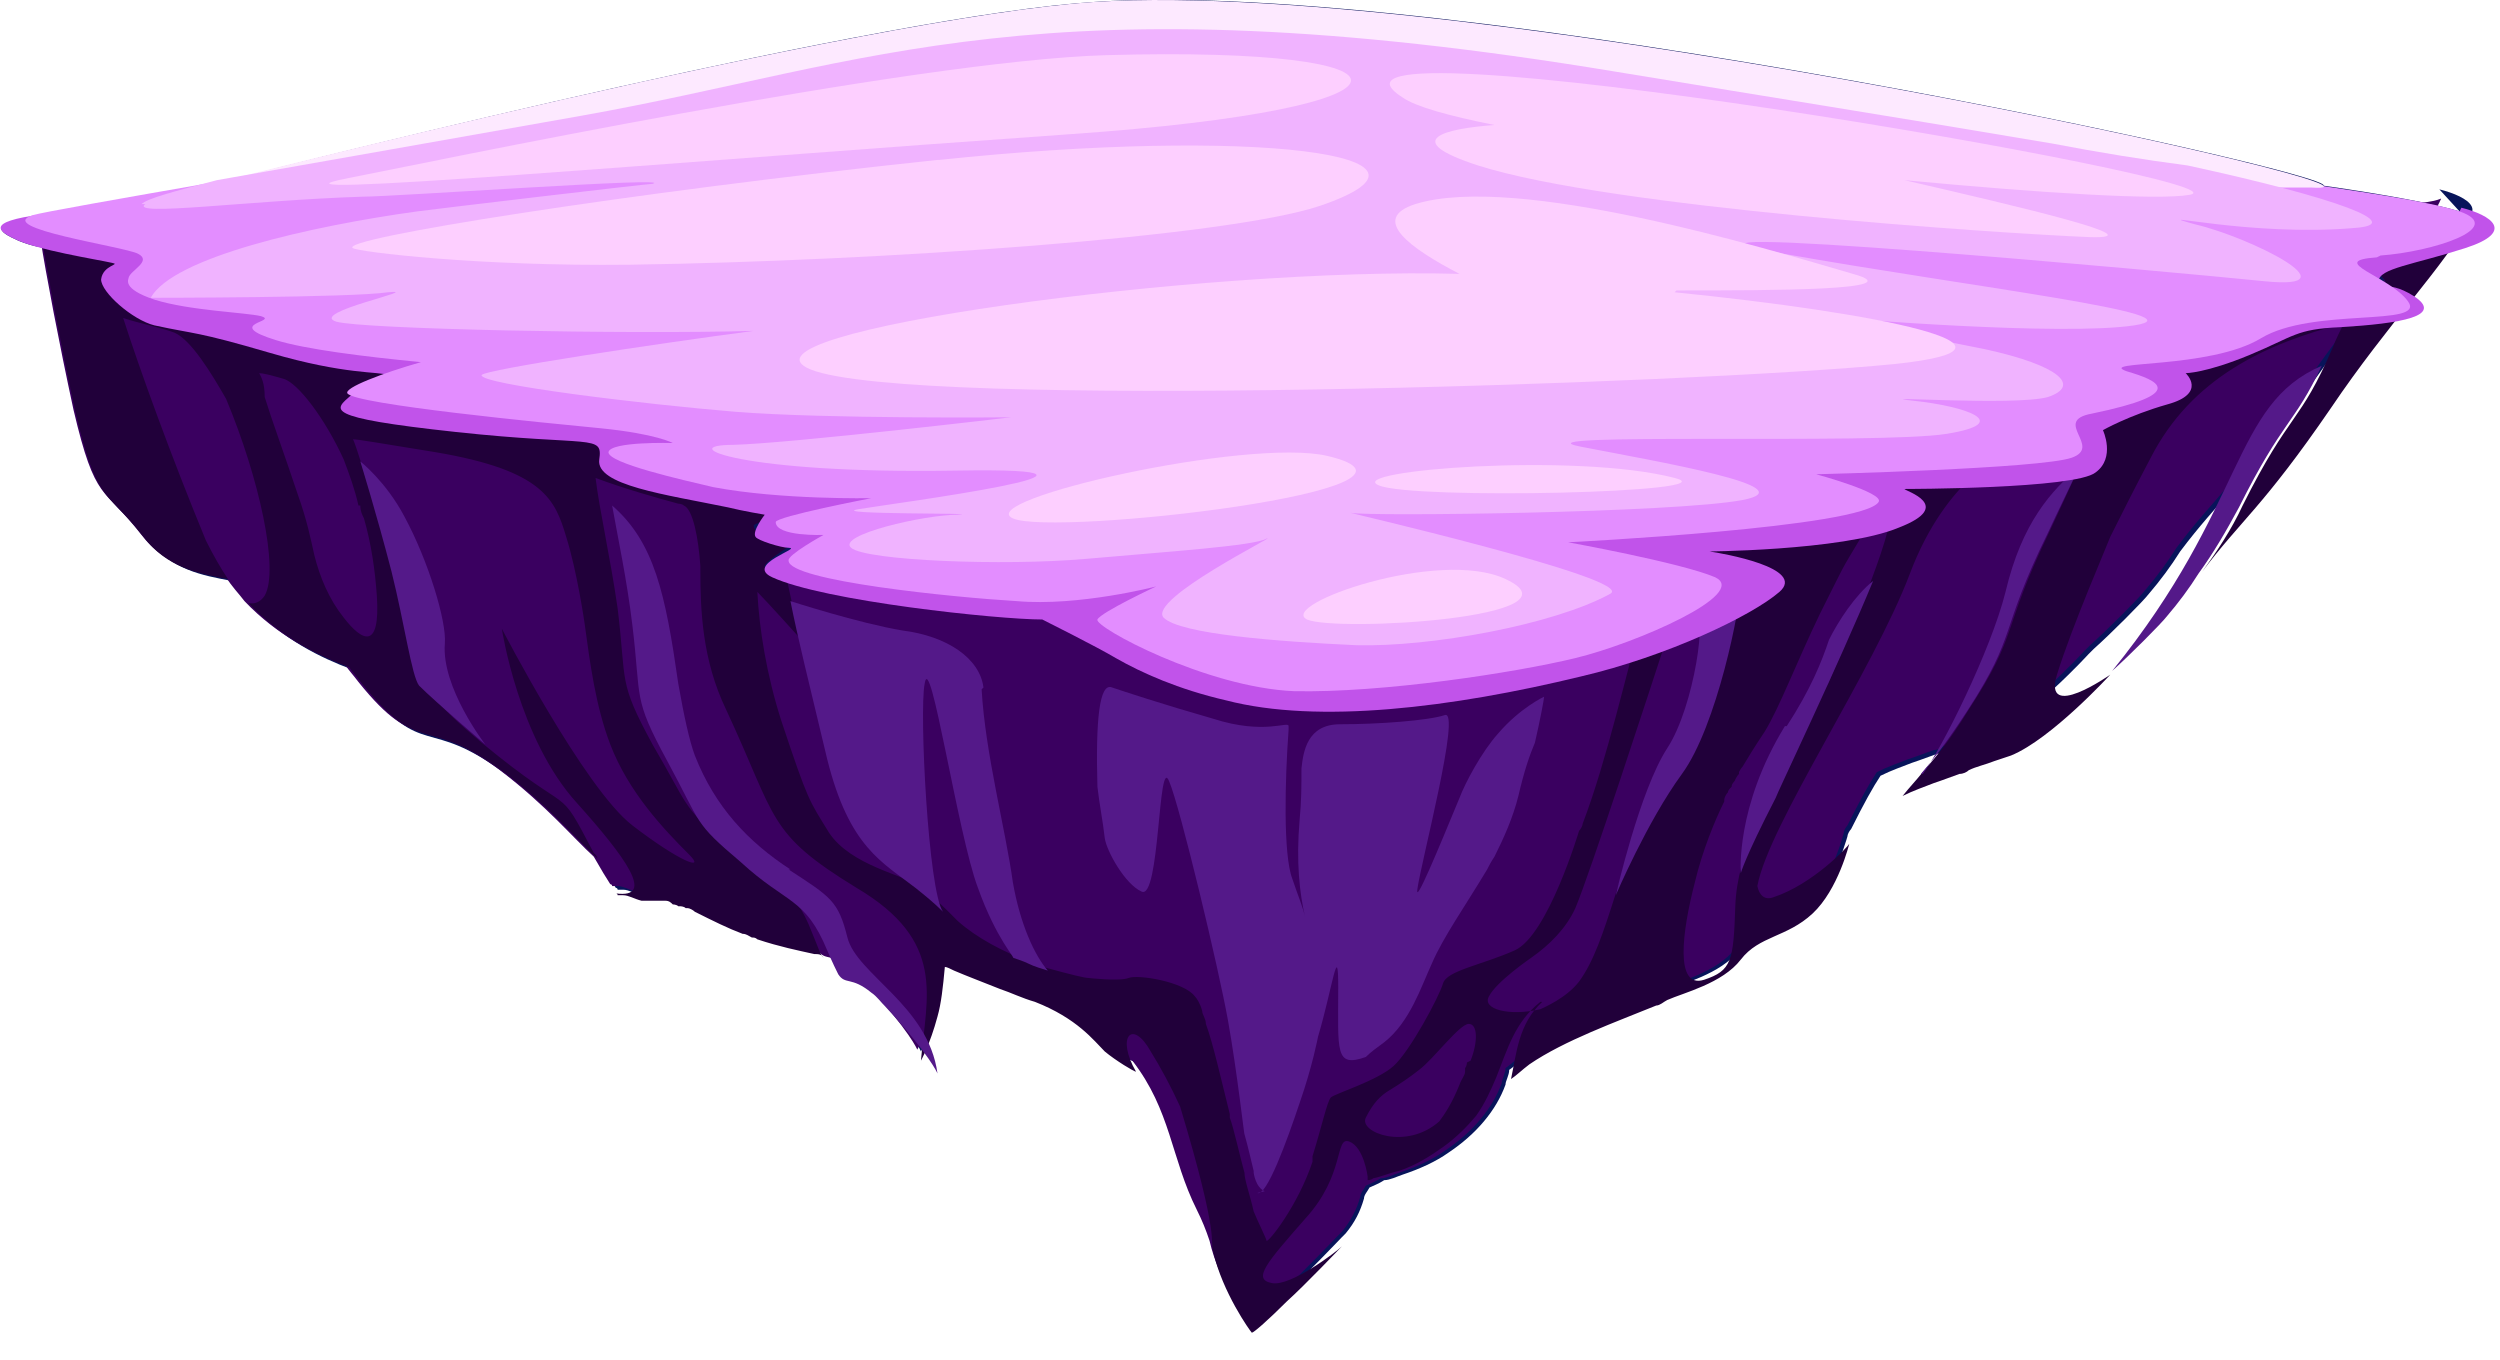 <svg id="Layer_1" xmlns="http://www.w3.org/2000/svg" version="1.1" viewBox="0 0 136 74">
  <defs>
    <style>
      .st0 {
        fill: #e38dff;
      }

      .st1 {
        fill: #fdcfff;
      }

      .st2 {
        fill: #fde9ff;
      }

      .st3 {
        fill: #08145a;
      }

      .st4 {
        fill: #3a0060;
      }

      .st5 {
        fill: #541989;
      }

      .st6 {
        fill: #c153ea;
      }

      .st7 {
        fill: #21003a;
      }

      .st8 {
        fill: #f0b3ff;
      }
    </style>
  </defs>
  <path class="st3" d="M133.8,11.5s0,0,0,0c-1.3-.4-3.9-.9-7.4-1.4.7-.7-47.3-11.3-66.8-10C48.3.8,17.9,8.4,12.1,9.9c-4.8.8-8.5,1.5-9.8,1.8-2.7.4-2.6.8-1.5,1.3.4.2,1,.4,1.7.5.3,1.9,1,5.5,1.8,9.1.6,2.6,1,3.6,1.5,4.3.5.7,1.1,1.1,2.2,2.4,1.3,1.7,3,2,4.6,2.3.3.5.7.9,1,1.3,1.8,1.9,3.9,2.9,5.5,3.5.2.3.4.5.7.9,3.3,4.1,3.4,1.6,7.7,4.8,2.5,1.9,4,3.7,5.1,4.7.4.7.7,1.2.9,1.5,0,0,0,0,0,0,0,0,0,0,0,0,0,0,0,0,0,0,0,0,0,0,0,0,0,0,0,0,0,0,0,0,0,0,0,0,0,0,.1,0,.1.1,0,0,0,0,.1,0,0,0,0,0,.1,0,0,0,.1,0,.1,0,0,0,0,0,0,0,0,0,0,0,0,0,0,0,0,0,0,0s0,0,0,0c0,0,0,0,0,0,.3,0,.6.2,1,.3,0,0,.1,0,.2,0,.1,0,.2,0,.2,0,.1,0,.2,0,.3,0,0,0,.2,0,.2,0,0,0,0,0,0,0,0,0,.1,0,.2,0,0,0,0,0,0,0,0,0,.2,0,.2.1.2,0,.3.1.4.2,0,0,0,0,0,0,0,0,.2,0,.3.1,0,0,0,0,.1,0,0,0,.2,0,.3.1,0,0,0,0,.1,0,.1,0,.3.1.4.2,1,.6,1.9,1,2.7,1.3,0,0,.2,0,.2,0,0,0,0,0,.1,0,.1,0,.2,0,.3.1,0,0,0,0,0,0,.3,0,.5.2.8.2,0,0,0,0,0,0,.1,0,.2,0,.4.1.2,0,.4,0,.6.1.3,0,.5.1.8.2.2,0,.3,0,.5.1.2,0,.4,0,.5.2.1.2.2.2.3.3.2.1.4,0,.8.3.2,0,.4.2.7.5.3.2.5.5.8.8,2.4,2.6,2.8,3.6,2.8,3.6,0,0,0,0,0,0,0,0,0,0,0,0,0,0,.5-.9.9-2.4.2-.7.3-1.6.4-2.7.1,0,.3.1.5.2.7.4,1.5.7,2.5,1,.6.2,1.2.5,1.9.7,2.3.9,3.2,2.1,3.8,2.7.6.5,1.6,1.1,1.7,1.1,2.1,2.7,2.1,5.3,3.5,8.1.3.6.5,1.1.7,1.7.5,2.2,2,4.3,2.1,4.4.1,0,.9-.7,1.9-1.7,1-.9,3-3,3-3,0,0,.1-.1.2-.2.5-.6.8-1.2,1-1.9,0-.2.2-.4.3-.6.2-.1.5-.2.8-.4.3,0,.7-.2,1-.3.9-.3,1.8-.7,2.5-1.2,1.5-1,2.6-2.3,3.1-3.7,0-.2.2-.5.2-.8.3-.2.6-.5,1-.8,1.9-1.3,4.7-2.3,6.9-3.2.2,0,.4-.2.6-.3.9-.4,3-.9,4-2.2,1-1.3,2.5-1.2,3.9-2.5.4-.4.8-.9,1.1-1.4.6-1.2.9-2.3.9-2.3,0,0,0,0,0,0,0-.1.1-.3.2-.4.7-1.4,1.2-2.3,1.6-2.9.6-.3,1.2-.5,1.7-.7,0,0,.6-.2,1.4-.5.2,0,.4-.1.5-.2.5-.2.9-.3,1.4-.5.3-.1.6-.2.9-.3,2.2-.9,5.4-4.4,5.4-4.4,0,0,.2-.2.3-.3.9-.8,2.7-2.6,3-3,.6-.7,1.2-1.5,1.7-2.3,2.1-2.8,3.3-3.5,7-8.9,1.2-1.7,2.4-3.3,3.6-4.7,1.3-.3,1.8-.7,1-1.2.7-.9,1.3-1.7,1.9-2.5.3,0,.5-.1.8-.2,2.8-.9,1.4-1.8-.2-2.2Z"/>
  <g class="foreground" >
    <path class="st4" d="M128.1,13.7c.5.4,1.2,1,1.6,1.5,1,1.5-5.2.4-8,2.2-2.8,1.8-9,1.4-7.3,1.9,1.7.6,3.4,1.3-1.9,2.4-2.2.5.5,1.9-1.2,2.5-1.7.6-13.9,1-13.9,1,0,0,3.6,1,3.3,1.5-.8,1.4-16.9,2.5-16.9,2.5,0,0,6,1,7.9,1.9,1.9.8-4.3,3.7-7.7,4.5-3.3.8-10.5,2.1-15.3,2-4.7,0-10.7-3.4-10.5-3.8.2-.4,3.2-1.8,3.2-1.8,0,0-4.2,1.1-7.6.9-3.3-.2-12.3-1.1-12.3-2.1,0-.3,2-1.5,2-1.5,0,0-2.5.2-2.6-.7,0-.3,5.2-1.4,5.2-1.4,0,0-4.8.2-8.5-.5-1.7-.3-4.7-1.3-4.7-1.9,0-.6,2.5-.5,2.5-.5,0,0-.9-.5-3.9-.8-3-.3-12.1-1.3-12.5-1.9-.2-.3.8-1.1,2.9-1.7-3.1-.3-6.3-.7-7.9-1.1-2.9-.8.2-1-.8-1.3-1-.3-7.2-1.7-7.1-2.1.1-.4,1.3-1,.5-1.4-.4-.2-2.8-.6-4.4-1,.3,1.9,1,5.6,1.8,9.3,1.2,5.1,1.6,4.1,3.7,6.8,1.3,1.7,3,2,4.6,2.3.3.5.7.9,1,1.3,1.8,1.9,3.9,2.9,5.5,3.5.2.3.4.5.7.9,3.3,4.1,3.4,1.6,7.7,4.8,2.5,1.9,4,3.7,5.1,4.7.4.7.7,1.2.9,1.5,0,0,0,0,0,0,0,0,0,0,0,0,0,0,0,0,0,0,0,0,0,0,0,0,0,0,0,0,0,0,0,0,0,0,0,0,0,0,.1,0,.1.1,0,0,0,0,.1,0,0,0,0,0,.1,0,0,0,.1,0,.1,0,0,0,0,0,0,0,0,0,0,0,0,0,0,0,0,0,0,0,0,0,0,0,0,0,0,0,0,0,0,0,.3,0,.6.2,1,.3,0,0,.1,0,.2,0,.1,0,.2,0,.2,0,.1,0,.2,0,.3,0,0,0,.2,0,.2,0,0,0,0,0,0,0,0,0,.1,0,.2,0,0,0,0,0,0,0,0,0,.2,0,.2.1.2,0,.3.1.4.2,0,0,0,0,0,0,0,0,.2,0,.3.1,0,0,0,0,.1,0,0,0,.2,0,.3.1,0,0,0,0,.1,0,.1,0,.3.1.4.2,1,.6,1.9,1,2.7,1.3.7.3,1.3.4,1.9.6.2,0,.4,0,.6.1.3,0,.5.1.8.2.2,0,.3,0,.5.1.2,0,.4,0,.5.2.4.6.7.1,1.8,1,.3.2.5.5.8.8,2.4,2.6,2.8,3.6,2.8,3.6,0,0,.5-.9.9-2.4.2-.7.3-1.6.4-2.7.1,0,.3.1.5.2.7.4,1.5.7,2.5,1,.6.2,1.2.5,1.9.7,2.3.9,3.2,2.1,3.8,2.7.6.5,1.6,1.1,1.7,1.1,2.1,2.7,2.1,5.3,3.5,8.1.3.6.5,1.1.7,1.7.5,2.2,2,4.3,2.1,4.4.1,0,.9-.7,1.9-1.7,1-.9,3-3,3-3,0,0,.1-.1.2-.2.5-.6.8-1.2,1-1.9,0-.2.2-.4.3-.6.2-.1.5-.2.8-.4.3,0,.7-.2,1-.3.9-.3,1.8-.7,2.5-1.2,1.5-1,2.6-2.3,3.1-3.7,0-.2.2-.5.2-.8.3-.2.6-.5,1-.8,1.9-1.3,4.7-2.3,6.9-3.2.2,0,.4-.2.6-.3.9-.4,3-.9,4-2.2,1-1.3,2.5-1.2,3.9-2.5,1.4-1.3,2-3.8,2-3.8,0-.1.1-.3.2-.4.7-1.4,1.2-2.3,1.6-2.9.6-.3,1.2-.5,1.7-.7,0,0,.6-.2,1.4-.5.2,0,.4-.1.5-.2.5-.2.9-.3,1.4-.5.3-.1.6-.2.9-.3,2.2-.9,5.4-4.4,5.4-4.4,0,0,.2-.2.3-.3.9-.8,2.7-2.6,3-3,.6-.7,1.2-1.5,1.7-2.3,2.1-2.8,3.3-3.5,7-8.9,2.9-4.3,6.4-7.8,7.4-10.1-.9.4-4.2.4-5.4.5-.2,0-1.5.2-.6,1h0Z"/>
    <path class="st7" d="M111.3,24.2c-1.7.6-13.9,1-13.9,1,0,0,3.6,1,3.3,1.5-.8,1.4-16.9,2.5-16.9,2.5,0,0,5.7,1,7.7,1.8-.1-.5-.4-1-.8-1.4.9.3,3.6.8,4.1,1.6.2.4-.6,1.7-.9,3.2-1.7,5.6-4.5,9.4-6,14.2-.7,2.2-1.2,3.7-2,4.8-.7.9-1.9,1.4-2.1,1.5-1.7.4-3.2,0-2.8-.7.4-.8,2.3-2.1,2.3-2.1,1-.7,1.9-1.6,2.4-2.7.8-1.9,3.9-11.4,5.3-15.7h0s.1-.5.3-1.2c-.5.4-1.2.8-2,1.2-.8,2.8-1.9,7.7-3.2,11.1,0,.1-.1.3-.2.4,0,0-1.7,5.7-3.5,6.5-1.8.8-3.7,1.1-3.9,1.8-.2.7-1.8,3.7-2.7,4.5-.9.8-3.2,1.5-3.4,1.7-.2.2-.5,1.6-1,3.2,0,0,0,.1,0,.2,0,0,0,0,0,0,0,0,0,0,0,.1,0,0,0,0,0,0-.8,2.4-2.4,4.4-2.5,4.3,0-.1-.5-1.1-.7-1.6-.2-.9-.5-1.7-.5-2.1-.2-.7-.6-2.5-.8-3,0,0,0-.1,0-.2-.5-2-.9-3.8-1.3-4.9,0-.3-.2-.5-.2-.7-.1-.4-.3-.7-.4-.8-.6-.8-3.1-1.2-3.6-1-.5.2-2.2,0-2.2,0-.2,0-1-.2-2.1-.5-.4-.1-.7-.2-1.1-.4-1.4-.5-2.9-1.3-3.9-2.2-.2-.2-.4-.4-.6-.6-.5-.5-1-.9-1.5-1.3-.8-.6-3.7-1.1-4.9-2.9-1.1-1.8-1.1-1.6-2.6-6.1-.8-2.5-1.2-5-1.3-7,.5.5,2.3,2.5,2.3,2.5l-.7-3.2c-.7-.2-1.2-.4-1.2-.7,0-.3,2-1.5,2-1.5,0,0-2.5.2-2.6-.7,0-.3,5.2-1.4,5.2-1.4,0,0-4.8.2-8.5-.5-1.7-.3-4.7-1.2-4.6-1.8,0-.6,2.4-.5,2.4-.5,0,0-.9-.5-3.9-.8-3-.3-12.1-1.2-12.5-1.8-.2-.3.8-1.2,2.9-1.8-3.1-.3-6.3-.7-7.9-1.1-2.9-.8.2-1-.8-1.3-1-.3-7.2-1.7-7.1-2.1.1-.4,1.3-1,.5-1.4-.4-.2-2.8-.6-4.4-1,.3,1.9,1,5.6,1.8,9.3,1.2,5.1,1.6,4.1,3.7,6.8,1.3,1.7,3,2,4.6,2.3-.4-.6-.8-1.3-1.2-2.1-1.9-4.6-3.6-9.3-4.5-12.1.9.3,2,.5,2.8.8.9.4,2,2.2,2.8,3.6,1.8,4.3,2.9,9.3,2.1,10.7-.2.3-.5.5-.9.4,1.8,1.9,3.9,2.9,5.5,3.5.2.3.4.5.7.9,3.3,4.1,3.4,1.6,7.7,4.8,2.5,1.9,4,3.7,5.1,4.7,0-.1-.1-.2-.2-.3-2.1-4-.9-1.7-6.1-6-5.2-4.4-2.6-3.4-5.2-11.1-.3-.9-.6-1.7-.8-2.3-.1-.4-.9-3-1-3.1.3,0,1.4.2,4.5.7,5.9,1,6.5,2.6,7.1,4.6.6,1.9,1,4.7,1,4.7.3,2.2.6,4.5,1.4,6.6,1,2.6,2.9,4.6,4.3,6,.9.9-.5.4-3.1-1.6-2.6-2-7.1-10.7-7.1-10.7,0,0,.9,6,4.1,9.5,2.6,2.9,4.3,5.2,2.1,4.9,0,0,0,0,0,0,0,0,0,0,0,0,0,0,0,0,0,0,0,0,0,0,0,0,0,0,0,0,0,0,0,0,0,0,0,0,0,0,.1,0,.1.1,0,0,0,0,.1,0,0,0,0,0,.1,0,0,0,.1,0,.1,0,0,0,0,0,0,0,0,0,0,0,0,0,0,0,0,0,0,0,0,0,0,0,0,0,0,0,0,0,0,0,.3,0,.6.2,1,.3,0,0,.1,0,.2,0,.1,0,.2,0,.2,0,.1,0,.2,0,.3,0,0,0,.2,0,.2,0,0,0,0,0,0,0,0,0,.1,0,.2,0,0,0,0,0,0,0,0,0,.2,0,.2,0,.2,0,.3.1.4.2,0,0,0,0,0,0,0,0,.2,0,.3.1,0,0,0,0,.1,0,0,0,.2,0,.3.1,0,0,0,0,.1,0,.1,0,.3.1.4.2,1,.5,1.8.9,2.6,1.2.2,0,.3.1.5.2.1,0,.2,0,.3.1,1.2.4,2.2.6,3.1.8.2,0,.4,0,.5.2-.2-.2-.3-.6-.6-1.3-1.1-2.9-2.1-2.5-4.7-4.8-2.5-2.3-2-2.1-4-5.5-1.9-3.5-1.4-3.3-1.9-7.4-.4-2.8-1-5.4-1.2-7.1,1.6.6,3.4,1.1,4.5,1.4,0,0,.2,0,.3.1.5.2.8,1.8.9,3.3,0,0,0,.1,0,.2,0,2.2.1,4.9,1.4,7.6,2.8,6,2.2,6.7,7.1,9.7,4.9,2.9,3.8,5.9,3.5,9.4,0,0,.5-.9.9-2.4.2-.7.3-1.6.4-2.7.1,0,.3.1.5.2.7.3,1.5.6,2.5,1,.6.2,1.2.5,1.9.7,2.3.9,3.2,2.1,3.8,2.7.6.5,1.6,1.1,1.7,1.1-1.1-1.9-.2-2.9.8-1.1.5.8,1.1,1.9,1.6,3,2.2,7.3,1.6,7.3,1.8,7.9.5,2.2,2,4.3,2.1,4.4.1,0,.9-.7,1.9-1.7,1-.9,3-3,3-3-.3.3-2.8,2.2-3.8,2-1.1-.2-.3-1.1,1.8-3.5,2.2-2.4,1.6-4.5,2.4-4.2.8.3,1,1.9,1,1.9,0,0,0,.2,0,.2,0,0,.2,0,.3-.1.5-.1.9-.3,1.4-.4.9-.3,1.7-.8,2.4-1.3.7-.5,1.3-1.1,1.8-1.7.5-.7.8-1.4,1.1-2.1.6-1.5,1-3,2.4-4.1,0,0,.2,0,.1,0-1.3,1.2-1.4,2.8-1.7,4.2.3-.2.6-.5,1-.8,1.9-1.3,4.7-2.3,6.9-3.2.2,0,.4-.2.6-.3.9-.4,3-.9,4-2.2,1-1.3,2.5-1.2,3.9-2.5,1.4-1.3,2-3.8,2-3.8-.1.2-2,2.2-4.1,2.9-.5.2-.8-.1-.9-.6.6-3.3,6.3-11.7,8.3-17,2-5.3,5.3-6.6,5.3-6.6,0,0,1.3-1.1,1.5-1.5,0,0-.2.1-.4.2h0ZM19.6,27.5c0,.3.1.5.2.7.4,1.4.6,2.8.7,4.2.2,3-.8,2.5-1.8,1.2-.8-1-1.3-2.2-1.6-3.4-.2-.9-.4-1.9-.9-3.3-.8-2.4-1.4-4-1.8-5.3,0-.8-.2-1.1-.3-1.3.2,0,.6.1,1.3.3.8.2,2.3,2.2,3.3,4.4.3.8.6,1.6.8,2.5h0ZM79.8,57.8c0,0,0,.2-.1.3,0,0,0,.1,0,.2,0,.2-.2.4-.3.7-.4,1-.8,1.6-1.1,2-1.8,1.6-4.4.6-4-.2.4-.8.8-1.2,1.3-1.5.5-.3,1.1-.7,1.6-1.1.8-.6,2.2-2.5,2.7-2.5.5,0,.5,1,.1,2h0ZM99.4,37.2c-1.4,3-2,4.4-2,4.4l-.9,1.8c0-.2,0-.2,0-.2-.3.5-2,3.1-2.1,6.1-.1,3-.2,3.5-1.7,4-1.6.5-1.2-2.6-.5-5.3.4-1.7,1.1-3.4,1.6-4.4,0,0,0,0,0-.1,0-.1.1-.3.2-.4,0-.1.1-.2.2-.3,0-.2.2-.3.2-.4,0,0,.1-.2.2-.3,0,0,0,0,0-.1,0,0,.1-.2.2-.3.3-.5.6-1,1.2-1.9.8-1.3,1.7-3.7,3-6.4.2-.4.4-.8.6-1.2.1-.2.2-.4.3-.6.2-.4.4-.8.7-1.3.7-1.2,1.4-2.3,2.3-3.3.4,1.5-2.2,7.3-3.5,10.3h0Z"/>
    <path class="st7" d="M128.1,13.7c.5.4,1.2,1,1.6,1.5,1,1.5-5.2.4-8,2.2-2.8,1.8-9,1.4-7.3,1.9,1.3.4,2.6.9.8,1.7-.2.3-.3.6-.5.8,0,0,0,0,0,0-.7,1.7-1.8,4.1-3.2,7.1-2.7,5.6-1.6,5.4-4.4,9.7-1.1,1.8-1.9,2.7-2.5,3.4-.4.5-.7.8-1.1,1.3.6-.3,1.2-.5,1.7-.7,0,0,.6-.2,1.4-.5.2,0,.4-.1.5-.2.4-.2.9-.3,1.4-.5.3-.1.6-.2.9-.3,2.2-.9,5.4-4.4,5.4-4.4,0,0-3.7,2.6-2.9,0,.8-2.6,2.8-7.2,2.9-7.5.6-1.2,1.3-2.6,2.2-4.3,2.2-4.3,6.2-6.2,10.5-7.3-.2.4-.4.8-.6,1.3-1.8,4.2-2.3,3.4-4.9,8.6-.6,1.3-1.4,2.5-2.2,3.6,2.1-2.8,3.3-3.5,7-8.9,3.1-4.6,6.4-8,7.4-10.1-.9.4-4.1.4-5.4.5-.2,0-1.5.2-.6,1h0Z"/>
    <path class="st5" d="M114.9,36.5c.9-.8,2.7-2.6,3-3,.6-.7,1.2-1.5,1.7-2.3.8-1.1,1.5-2.3,2.2-3.6,2.4-4.8,3-4.5,4.5-7.7-4.9,2.1-4.1,7.6-11.4,16.6Z"/>
    <path class="st5" d="M104.5,42.1c.6-.7,1.4-1.7,2.5-3.4,2.8-4.3,1.7-4.2,4.4-9.7.6-1.3,1.2-2.5,1.7-3.6-1.5,1.3-3.1,3-4,6.8-.8,3.2-3.5,8.6-4.5,9.9h0Z"/>
    <path class="st5" d="M43,47.3c-2.3-1.5-4.1-3.4-5.2-6.2-.3-.8-.6-2.2-.9-3.9-.7-4.9-1.3-7.7-3.6-9.7.3,1.7.8,4,1.1,6.5.5,4.1,0,3.9,1.9,7.4,1.9,3.5,1.4,3.3,4,5.5,2.5,2.3,3.5,1.9,4.7,4.8.3.7.5,1.1.6,1.3.4.6.7.1,1.8,1,.3.2.5.5.8.8,2.4,2.6,2.8,3.6,2.8,3.6-.5-3.7-4.4-5.4-4.9-7.4-.5-2-.9-2.2-3.2-3.7h0Z"/>
    <path class="st5" d="M93.4,32.7c-.4.3-.8.5-1.2.7.7-.3,0,5-1.5,7.3-1.5,2.3-2.8,8-2.8,8,0,0,1.7-4,3.6-6.6,1.9-2.6,3.2-9.1,3.2-10.4,0,0-.9.7-1.3,1.1h0Z"/>
    <path class="st5" d="M97.1,39.5c-2.7,4.4-2.4,8-2.4,8,0,0,.2-.8,1.9-4.1,0-.1,3.4-7.2,5.3-11.8-1,.8-1.9,2.2-2.4,3.2-.4,1.2-1,2.7-2.3,4.7Z"/>
    <path class="st5" d="M22,28.1c-1-1.9-2.4-3-2.4-3,0,0,.9,2.9,1.7,6,.7,2.8,1.1,5.7,1.5,6.2.9.9,3.6,3.2,3.6,3.2,0,0-2.4-3.1-2.2-5.5.1-1.2-.9-4.5-2.2-6.9h0Z"/>
    <path class="st5" d="M68.4,64.9c.5.2,1.6-2.8,2.3-4.9.7-2,1-3.6,1-3.6.8-2.7,1.1-5.3,1.1-2.7,0,3.5-.2,4.4,1.5,3.8.3-.3.6-.5,1-.8,1.4-1.1,2-3,2.6-4.3.6-1.4,1.8-3.1,3-5.1.1-.2.2-.4.4-.7.5-1,1-2.1,1.3-3.3.3-1.3.6-2.2.9-2.9.3-1.3.5-2.4.5-2.5,0,0-1.3.6-2.5,2-.9,1-1.8,2.7-2.1,3.5-1.2,2.9-2.4,5.8-2.3,5,.2-1.5,2.4-9.8,1.5-9.5-.9.3-3.6.5-5.7.5-1.8,0-2,1.5-2.1,2.4,0,.9,0,1.8-.1,2.8-.2,2.3,0,4,.3,5.3-.1-.5-.4-1.2-.7-2.1-.5-1.3-.4-5.4-.2-8.1,0,0,0-.2,0-.2,0-.3-1.3.5-4.1-.4-2.8-.8-4.9-1.5-5.5-1.7-.7-.3-.9,1.8-.8,5.4.1.9.3,1.9.4,2.8.1.7,1.1,2.5,2,2.9,1,.5.9-7.5,1.5-6,.6,1.4,2.7,10.2,3.2,13,.5,2.8.9,6.4.9,6.2.2.7.4,1.6.5,2,0,0,0,0,0,.1,0,0,.1.8.6,1h0Z"/>
    <path class="st5" d="M53.5,37.4c-.2-1.6-2-2.8-4.4-3.1-2.4-.4-6.1-1.6-6.1-1.6.4,2,.9,4,2,8.6,1.2,4.8,3,5.6,4.8,7,.5.4,1,.8,1.5,1.3-.8-1.1-1.3-10.9-1-12.4.3-2,1.8,8.2,2.9,11.1,1,2.8,2.1,3.9,1.9,3.8.3.1.6.2.8.3.4.2.8.3,1.1.4-.7-.8-1.5-2.5-1.9-4.8-.4-2.9-1.5-7-1.7-10.5h0Z"/>
    <path class="st6" d="M133.8,11.5c-1.5-.4-59.8-9.9-73.1-9.3C56.3,2.4,3.7,11.5,3.7,11.5c-4.2.4-4.2.9-2.9,1.5,1.2.6,4.4,1.1,5.3,1.3.5.1-.5.1-.6.9,0,.7,1.7,2.2,2.9,2.5,2.3.5,2.2.3,6.3,1.5,4.1,1.2,5.9,1,6.4,1.2.5.2-1.1.3-2,1.1-.9.8-1.7,1.2,5.7,2,7.4.8,8,.1,7.8,1.5-.2,1.4,3.6,1.9,7,2.6.8.2,2,.4,2,.4,0,0-.7.9-.5,1.2.1.2,1.4.6,1.8.6.8,0-2.4.9-.9,1.6,2.8,1.3,12.3,2.3,14.7,2.3,0,0,3,1.5,4,2.1,1.4.8,3.4,1.7,6,2.3,5,1.3,12.3.4,19.3-1.3,4.7-1.1,9.3-3.3,10.8-4.6,1.5-1.3-3.1-2.1-3.8-2.2-.7,0,7.2,0,10.3-1.3,3.1-1.2.3-2,.3-2.1,0,0,9.3,0,10.4-.9,1.1-.8.4-2.3.4-2.3,0,0,1.4-.8,3.5-1.4,2.2-.6,1-1.7,1-1.7,0,0,1.1,0,3.5-1,2.4-1,2.5-1.4,4.9-1.5,3.3-.2,5.7-.6,4-1.7-1.6-1-1.9-.1-1.9-.8s1.9-.9,4.7-1.8c2.8-.9,1.4-1.8-.2-2.2h0Z"/>
    <path class="st0" d="M129.5,13.9c2.8-.2,6.9-1.5,4.3-2.4-2.7-.9-11.3-1.8-22-3.6-10.7-1.8-14-2.3-23.7-3.9-31.4-5.2-40.5-.4-56.3,2.4C18.2,8.8,2.8,11.4,1.8,11.7c-2.2.7,4.9,1.7,5.7,2.1.8.4-.4.9-.5,1.3,0,.1-.4.6,1.4,1.2,1.9.6,5,.7,5.8.9,1,.3-2.1.4.8,1.3,1.6.5,4.8.9,7.9,1.2-2.1.6-4.2,1.4-4,1.7.4.6,10.7,1.6,13.8,1.9,3,.3,3.9.8,3.9.8,0,0-3.4-.1-3.5.5,0,.6,4,1.5,5.7,1.9,3.7.7,8.6.6,8.6.6,0,0-5.2,1-5.2,1.3,0,.8,2.6.7,2.6.7,0,0-2,1.1-1.9,1.4,0,1.1,9,2,12.4,2.2,3.4.3,7.6-.8,7.6-.8,0,0-3,1.4-3.2,1.8-.2.4,5.9,3.7,10.7,3.9,4.8.1,12-1,15.3-1.8,3.3-.8,9.5-3.5,7.6-4.4-1.9-.8-8-1.9-8-1.9,0,0,16.1-.8,16.9-2.2.3-.5-3.4-1.5-3.4-1.5,0,0,12.2-.3,13.9-.9,1.7-.6-1.1-2,1.1-2.4,5.3-1.1,3.6-1.8,1.9-2.3-1.7-.6,4.5-.1,7.3-1.8,2.8-1.7,9-.6,8-2-1-1.4-4.5-2.2-1.7-2.4h0Z"/>
    <path class="st2" d="M88.1,5.1c9.7,1.6,12.9,2.1,23.7,3.9,2.6.4,5,.8,7.3,1.2h6.6C133.2,10.7,80.3-1.2,59.6.1,47.1.9,11.1,10.1,11.1,10.1h5.8c4.7-.8,9.9-1.7,14.9-2.6,15.8-2.8,24.9-7.6,56.3-2.4h0Z"/>
    <path class="st8" d="M7.9,11.1c-.9.7,5.7-.2,11.8-.4,1.8,0,17.2-1.1,15.8-.7-.3,0-12.1,1.4-12.8,1.5-5.8.8-13.3,2.5-14.5,4.7,0,0,10.9,0,12.9-.3,2.1-.2-4.4,1.1-2.8,1.6,1.4.4,15.7.7,22.7.5-5.3.7-14.6,2.1-14.8,2.4-.2.5,8.9,1.6,13.8,2,5,.4,15,.3,15,.3,0,0-11.8,1.4-15.1,1.5-3.3,0,.4,1.6,12.1,1.4,11.7-.2-3.5,1.8-5.3,2.1-1.8.3,7.2.2,5.4.3-1.8,0-6.6,1.1-5.8,1.8.8.7,8.3,1,12.8.6,4.5-.4,9.1-.7,9.8-1.1.8-.3-6.5,3.3-5.6,4.3.9.9,6.2,1.3,10.5,1.5,4,.1,10.7-1.1,13.8-2.8,1.5-.8-15.1-4.6-14.1-4.4,1,.2,17.6,0,21.3-.7,3.6-.7-4.7-2.1-8.8-2.9-4.1-.8,16.2-.1,19.9-.7,3.7-.6,1-1.5-1.8-1.8-2.8-.3,5.5.3,7.3-.2,1.8-.6.7-1.7-3.4-2.6-4.1-.8-7.9-1.7-7.9-1.7,0,0,12,1,16,.4,3.9-.6-9-2.1-19.1-3.9-10.4-1.9,21.3,1,26.2,1.5,5,.5-.8-2.4-3.8-3.1-2.9-.8,3,.7,8.7.2,2.8-.2-.8-1.6-9.1-3.4-2.3-.3-4.8-.7-7.4-1.2-10.7-1.8-14-2.3-23.7-3.9-31.4-5.2-40.5-.4-56.3,2.4-6.8,1.2-14.1,2.5-19.8,3.5-2.3.6-3.8,1-4.1,1.3h0Z"/>
    <path class="st1" d="M76.3,5.3c.7.5,2.5,1,5,1.5-2.7.2-5.2.8-.9,2.2,7.2,2.3,28.4,3.7,33.3,3.9,3.6.1-3.6-1.6-10.1-3.1,7.4.7,13.8,1.1,15.5.8,4.1-.7-50.2-10-42.8-5.3Z"/>
    <path class="st1" d="M60.2,3c-10.6.3-37.2,5.9-41.3,6.7-6.2,1.2,17.9-.9,39.3-2.4,20.2-1.4,19.9-4.8,2-4.3Z"/>
    <path class="st1" d="M91.1,26c-5.4-1.4-18-.4-16.1.4,1.8.8,19.3.4,16.1-.4Z"/>
    <path class="st1" d="M81.9,31.5c-3.6-1.7-12.4,1.4-10.8,2.2,1.6.7,15.3-.1,10.8-2.2Z"/>
    <path class="st1" d="M72.2,24.8c-4.3-1-19.3,2.4-17.1,3.4,2.2,1,24.7-1.6,17.1-3.4Z"/>
    <path class="st1" d="M51,8.7c-17,1.8-32.7,4.3-31.8,4.8.3.2,6.8,1,15.1.9,13.6-.2,32.4-1.5,37.5-3.2,8.2-2.8-3.7-4.3-20.7-2.5Z"/>
    <path class="st1" d="M91.2,15.8c5.2,0,12.9,0,9.6-.9-4.8-1.4-18.3-5.5-23.8-3.8-2.5.8-.3,2.4,2.4,3.8-13.9-.4-40.2,3.2-35.3,5.2,5.5,2.2,47.9.8,59-.3,8.5-.9-1-2.8-12-3.9h0Z"/>
  </g>
</svg>
